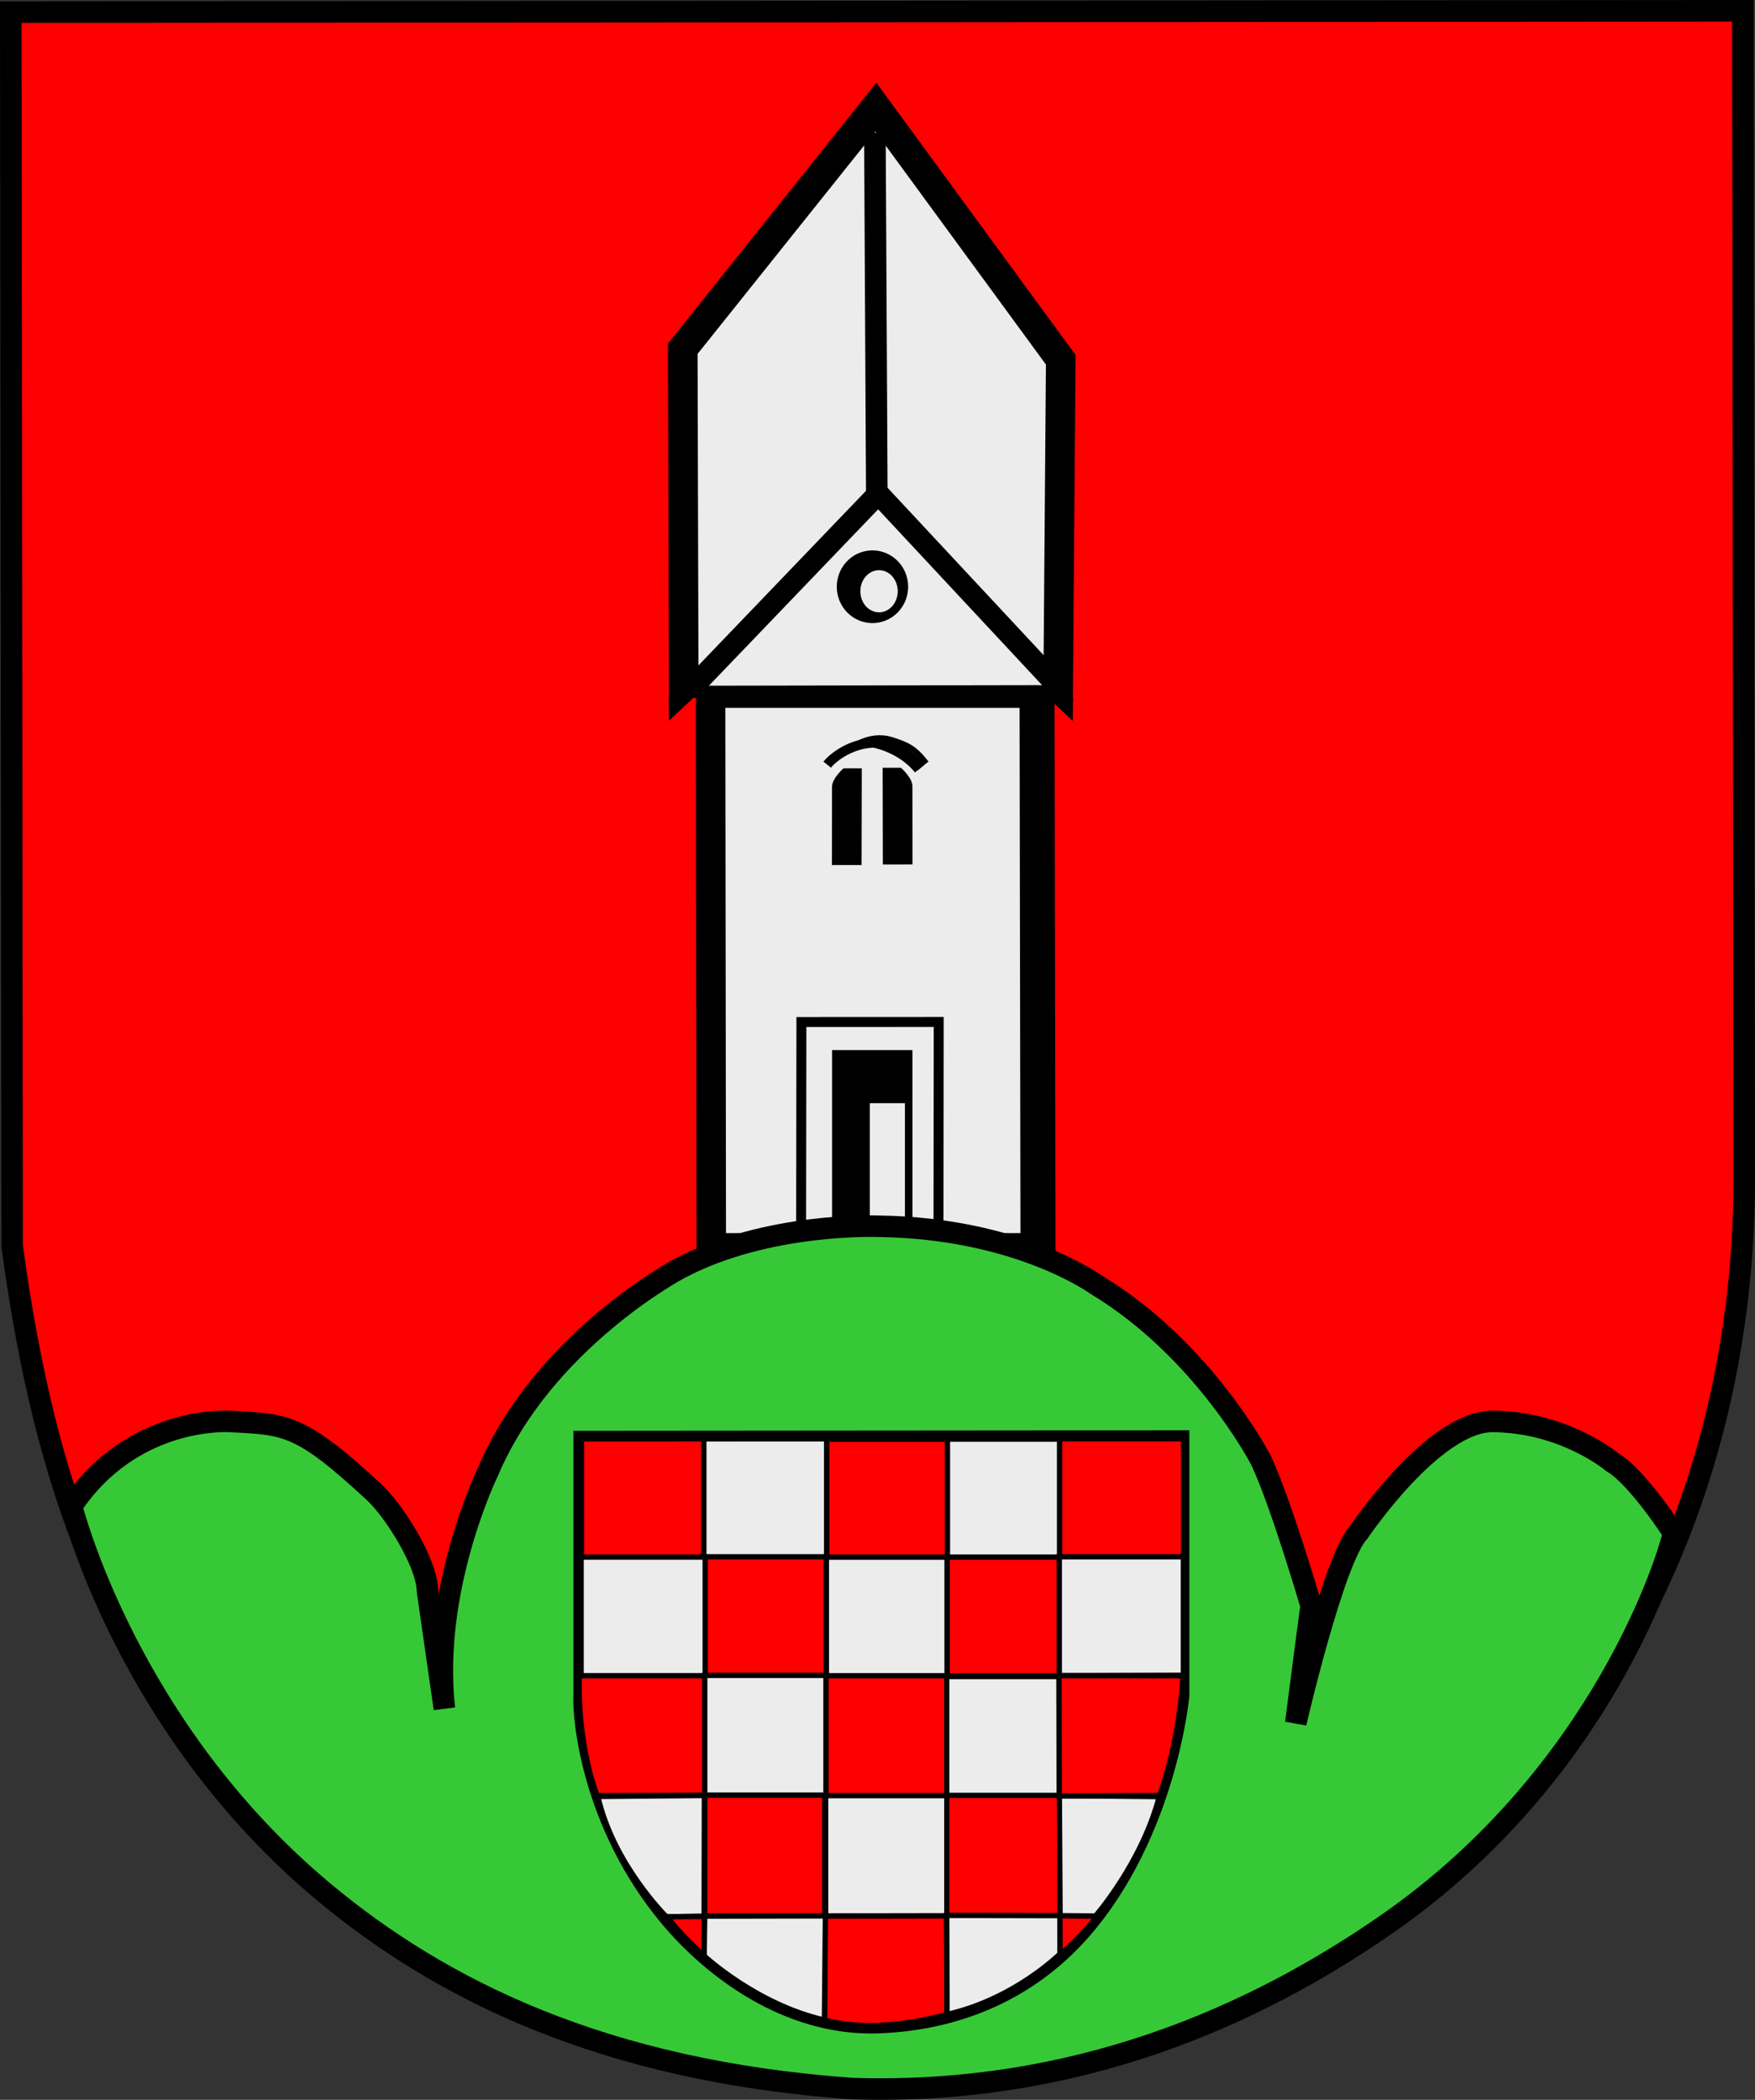 <?xml version="1.0" encoding="UTF-8" standalone="no"?>
<!-- Created with Inkscape (http://www.inkscape.org/) -->

<svg
   xmlns:dc="http://purl.org/dc/elements/1.1/"
   xmlns:cc="http://creativecommons.org/ns#"
   xmlns:rdf="http://www.w3.org/1999/02/22-rdf-syntax-ns#"
   xmlns:svg="http://www.w3.org/2000/svg"
   xmlns="http://www.w3.org/2000/svg"
   xmlns:sodipodi="http://sodipodi.sourceforge.net/DTD/sodipodi-0.dtd"
   xmlns:inkscape="http://www.inkscape.org/namespaces/inkscape"
   width="652.477"
   height="780.55"
   id="svg2"
   sodipodi:version="0.32"
   inkscape:version="0.91 r13725"
   sodipodi:docname="Aegidienberg_Wappen2.svg"
   version="1.0">
  <rect width="100%" height="100%" fill="#333333" stroke="none"/>
  <defs
     id="defs4">
    <marker
       inkscape:stockid="Arrow2Sstart"
       orient="auto"
       refY="0"
       refX="0"
       id="Arrow2Sstart"
       style="overflow:visible">
      <path
         id="path12838"
         style="font-size:12px;fill-rule:evenodd;stroke-width:0.625;stroke-linejoin:round"
         d="M 8.719,4.034 L -2.207,0.016 L 8.719,-4.002 C 6.973,-1.63 6.983,1.616 8.719,4.034 z "
         transform="matrix(0.3,0,0,0.3,-0.69,0)" />
    </marker>
    <marker
       inkscape:stockid="Arrow1Mstart"
       orient="auto"
       refY="0"
       refX="0"
       id="Arrow1Mstart"
       style="overflow:visible">
      <path
         id="path12862"
         d="M 0,0 L 5,-5 L -12.5,0 L 5,5 L 0,0 z "
         style="fill-rule:evenodd;stroke:black;stroke-width:1pt;marker-start:none"
         transform="matrix(0.4,0,0,0.4,4,0)" />
    </marker>
    <marker
       inkscape:stockid="Arrow1Lstart"
       orient="auto"
       refY="0"
       refX="0"
       id="Arrow1Lstart"
       style="overflow:visible">
      <path
         id="path12868"
         d="M 0,0 L 5,-5 L -12.5,0 L 5,5 L 0,0 z "
         style="fill-rule:evenodd;stroke:black;stroke-width:1pt;marker-start:none"
         transform="matrix(0.8,0,0,0.8,10,0)" />
    </marker>
  </defs>
  <sodipodi:namedview
     id="base"
     pagecolor="#ffffff"
     bordercolor="#666666"
     borderopacity="1.0"
     inkscape:pageopacity="0.0"
     inkscape:pageshadow="2"
     inkscape:zoom="0.38549641"
     inkscape:cx="4.3168246"
     inkscape:cy="714.24872"
     inkscape:document-units="px"
     inkscape:current-layer="layer3"
     inkscape:window-width="1280"
     inkscape:window-height="754"
     inkscape:window-x="-4"
     inkscape:window-y="-4"
     showgrid="false"
     inkscape:window-maximized="0" />
  <g
     inkscape:groupmode="layer"
     id="layer2"
     inkscape:label="wappenschild"
     transform="translate(-18.785,-30.012)" />
  <g
     inkscape:label="Ebene 1"
     inkscape:groupmode="layer"
     id="layer1"
     transform="translate(-18.785,-30.012)" />
  <g
     inkscape:groupmode="layer"
     id="layer3"
     inkscape:label="wappen"
     transform="translate(-18.785,-30.012)">
    <g
       id="g29790"
       transform="translate(-545.482,-129.299)">
      <path
         sodipodi:nodetypes="ccscsccc"
         id="path1933"
         d="M 568.267,163.817 L 568.772,622.426 C 581.619,717.491 606.76,773.935 649.754,819.722 C 716.633,890.946 808.166,929.835 889.495,929.007 C 1003.538,928.16 1094.106,875.724 1149.143,801.149 C 1192.582,742.29 1212.744,669.64 1212.744,597.677 L 1212.239,163.312 L 568.267,163.817 z "
         style="fill:red;fill-opacity:1;fill-rule:evenodd;stroke:black;stroke-width:8;stroke-linecap:butt;stroke-linejoin:miter;stroke-miterlimit:4;stroke-dasharray:none;stroke-opacity:1" />
      <rect
         y="421.501"
         x="830.995"
         height="197.143"
         width="120.714"
         id="rect19096"
         style="opacity:1;fill:#ececec;fill-opacity:1;fill-rule:nonzero;stroke:black;stroke-width:1.9;stroke-linecap:butt;stroke-linejoin:miter;stroke-miterlimit:4;stroke-dasharray:none;stroke-dashoffset:0;stroke-opacity:1" />
      <path
         sodipodi:nodetypes="ccccccc"
         id="path28900"
         d="M 821.759,416.976 L 822.264,288.687 L 885.904,208.38 L 894.49,208.38 L 957.625,296.263 L 953.584,417.481 L 821.759,416.976 z "
         style="fill:#ececec;fill-opacity:1;fill-rule:evenodd;stroke:none;stroke-width:1px;stroke-linecap:butt;stroke-linejoin:miter;stroke-opacity:1" />
      <g
         transform="translate(672.305,9.265)"
         id="g12571">
        <rect
           style="opacity:1;fill:black;fill-opacity:1;fill-rule:nonzero;stroke:none;stroke-width:3.7;stroke-linecap:butt;stroke-linejoin:round;stroke-miterlimit:4;stroke-dasharray:none;stroke-dashoffset:0;stroke-opacity:1"
           id="rect10797"
           width="29.873"
           height="63.239"
           x="201.319"
           y="540.39" />
        <rect
           style="opacity:1;fill:#ececec;fill-opacity:1;fill-rule:nonzero;stroke:none;stroke-width:3.7;stroke-linecap:butt;stroke-linejoin:round;stroke-miterlimit:4;stroke-dasharray:none;stroke-dashoffset:0;stroke-opacity:1"
           id="rect12569"
           width="13.036"
           height="43.125"
           x="215.357"
           y="560.13" />
      </g>
      <path
         sodipodi:nodetypes="cccc"
         id="path9910"
         d="M 862.109,615.276 L 862.214,539.227 L 913.264,539.205 L 913.181,615.359"
         style="fill:none;fill-rule:evenodd;stroke:black;stroke-width:3.7;stroke-linecap:butt;stroke-linejoin:miter;stroke-miterlimit:4;stroke-dasharray:none;stroke-opacity:1" />
      <g
         transform="translate(658.396,8.081)"
         id="g19087">
        <g
           id="g19078"
           transform="translate(0.189,7.396657e-2)">
          <path
             sodipodi:nodetypes="cc"
             id="path11808"
             d="M 213.214,435.398 C 217.5,430.041 234.463,419.694 248.236,436.43"
             style="opacity:1;fill:none;fill-rule:evenodd;stroke:black;stroke-width:3.6;stroke-linecap:butt;stroke-linejoin:miter;marker-start:none;marker-mid:none;marker-end:none;stroke-miterlimit:4;stroke-dasharray:none;stroke-opacity:1" />
          <path
             sodipodi:nodetypes="cssc"
             id="path12879"
             d="M 225.327,427.141 C 229.001,425.446 232.967,424.813 237.073,426.057 C 239.307,426.734 242.686,427.878 244.832,429.442 C 247.005,431.026 248.514,432.721 250.139,434.843"
             style="fill:none;fill-rule:evenodd;stroke:black;stroke-width:1.9;stroke-linecap:butt;stroke-linejoin:miter;stroke-miterlimit:4;stroke-dasharray:none;stroke-opacity:1" />
          <path
             sodipodi:nodetypes="cc"
             id="path15536"
             d="M 230.189,428.088 C 230.189,428.088 240.037,429.666 246.603,437.684"
             style="fill:none;fill-rule:evenodd;stroke:black;stroke-width:1.9;stroke-linecap:butt;stroke-linejoin:miter;stroke-miterlimit:4;stroke-dasharray:none;stroke-opacity:1" />
        </g>
        <path
           style="fill:black;fill-opacity:1;fill-rule:evenodd;stroke:black;stroke-width:1px;stroke-linecap:butt;stroke-linejoin:miter;stroke-opacity:1"
           d="M 215.698,443.613 C 215.787,440.756 219.662,437.343 219.662,437.343 L 225.769,437.343 L 225.695,472.297 L 215.668,472.282 L 215.698,443.613 z "
           id="path10034"
           sodipodi:nodetypes="cccccc" />
        <path
           style="fill:black;fill-opacity:1;fill-rule:evenodd;stroke:black;stroke-width:1px;stroke-linecap:butt;stroke-linejoin:miter;stroke-opacity:1"
           d="M 244.592,443.397 C 244.503,440.54 240.628,437.127 240.628,437.127 L 234.521,437.127 L 234.595,472.082 L 244.623,472.066 L 244.592,443.397 z "
           id="path11806"
           sodipodi:nodetypes="cccccc" />
      </g>
      <g
         transform="translate(-621.749,74.751)"
         id="g10029">
        <path
           style="fill:none;fill-rule:evenodd;stroke:black;stroke-width:13.008;stroke-linecap:butt;stroke-linejoin:miter;stroke-miterlimit:4;stroke-dasharray:none;stroke-opacity:1"
           d="M 1571.929,553.281 L 1571.58,346.861"
           id="path6481" />
        <path
           style="fill:none;fill-rule:evenodd;stroke:black;stroke-width:10.964;stroke-linecap:butt;stroke-linejoin:miter;stroke-miterlimit:4;stroke-dasharray:none;stroke-opacity:1"
           d="M 1450.451,549.66 L 1450.2,346.553"
           id="path6483" />
        <path
           style="fill:none;fill-rule:evenodd;stroke:black;stroke-width:7.618;stroke-linecap:butt;stroke-linejoin:miter;stroke-miterlimit:4;stroke-dasharray:none;stroke-opacity:1"
           d="M 1444.767,343.269 L 1578.09,343.034"
           id="path6485" />
      </g>
      <path
         sodipodi:nodetypes="ccccccccccccccccscsc"
         id="path6487"
         d="M 590.903,719.226 C 613.582,685.298 649.528,687.697 649.528,687.697 C 670.741,688.707 676.038,688.634 703.571,714.201 C 710.642,720.767 723.029,740.087 723.208,750.801 L 729.478,794.447 C 724.478,749.804 745.702,706.354 745.702,706.354 C 766.237,657.783 816.413,631.098 816.413,631.098 C 849.27,613.419 891.077,615.145 891.077,615.145 C 943.041,615.859 971.889,636.924 971.889,636.924 C 1011.889,661.031 1033.029,702.048 1033.029,702.048 C 1040.35,717.406 1051.717,756.209 1051.717,756.209 C 1051.002,761.209 1046.013,799.824 1046.013,799.824 C 1046.013,799.824 1060.114,738.756 1069.4,728.935 C 1069.4,728.935 1097.163,687.55 1119.249,687.697 C 1146.035,687.876 1163.696,702.849 1163.696,702.849 C 1172.981,708.207 1186.424,729.113 1186.424,729.113 C 1184.996,736.971 1160.332,818.719 1079.874,874.556 C 1030.021,909.154 964.043,938.272 881.441,935.703 C 788.243,929.218 727.773,898.526 684.764,862.714 C 611.264,801.513 590.903,719.226 590.903,719.226 z "
         style="fill:#37c837;fill-opacity:1;fill-rule:evenodd;stroke:black;stroke-width:8;stroke-linecap:butt;stroke-linejoin:miter;stroke-miterlimit:4;stroke-dasharray:none;stroke-opacity:1" />
      <g
         transform="translate(-187.576,64.853)"
         id="g5564">
        <rect
           style="fill:#ececec;fill-opacity:1;fill-rule:nonzero;stroke:black;stroke-width:1.987;stroke-linecap:butt;stroke-linejoin:miter;stroke-miterlimit:4;stroke-dasharray:none;stroke-dashoffset:0;stroke-opacity:1"
           id="rect12575"
           width="46.141"
           height="44.176"
           x="1103.564"
           y="629.401" />
        <rect
           style="fill:red;fill-opacity:1;fill-rule:nonzero;stroke:black;stroke-width:1.987;stroke-linecap:butt;stroke-linejoin:miter;stroke-miterlimit:4;stroke-dasharray:none;stroke-dashoffset:0;stroke-opacity:1"
           id="rect14347"
           width="46.141"
           height="44.176"
           x="1057.927"
           y="629.417" />
        <rect
           style="fill:#ececec;fill-opacity:1;fill-rule:nonzero;stroke:black;stroke-width:1.987;stroke-linecap:butt;stroke-linejoin:miter;stroke-miterlimit:4;stroke-dasharray:none;stroke-dashoffset:0;stroke-opacity:1"
           id="rect14349"
           width="46.141"
           height="44.176"
           x="1013.044"
           y="629.304" />
        <rect
           style="fill:red;fill-opacity:1;fill-rule:nonzero;stroke:black;stroke-width:1.987;stroke-linecap:butt;stroke-linejoin:miter;stroke-miterlimit:4;stroke-dasharray:none;stroke-dashoffset:0;stroke-opacity:1"
           id="rect14351"
           width="46.141"
           height="44.176"
           x="967.363"
           y="629.264" />
        <path
           style="fill:none;fill-rule:evenodd;stroke:black;stroke-width:4;stroke-linecap:butt;stroke-linejoin:miter;stroke-miterlimit:4;stroke-dasharray:none;stroke-opacity:1"
           d="M 967.026,628.327 L 1192.025,628.148 L 1192.025,724.755 C 1192.025,724.755 1187.409,776.392 1155.002,813.298 C 1138.006,832.655 1112.557,847.098 1078.275,848.327 C 1043.898,849.443 1015.248,827.285 999.312,808.179 C 969.776,772.765 966.498,732.472 967.026,724.577 L 967.026,628.327 z "
           id="path14353"
           sodipodi:nodetypes="cccscscc" />
        <rect
           style="fill:red;fill-opacity:1;fill-rule:nonzero;stroke:black;stroke-width:1.987;stroke-linecap:butt;stroke-linejoin:miter;stroke-miterlimit:4;stroke-dasharray:none;stroke-dashoffset:0;stroke-opacity:1"
           id="rect19665"
           width="46.141"
           height="44.176"
           x="1145.776"
           y="629.296" />
        <rect
           style="fill:red;fill-opacity:1;fill-rule:nonzero;stroke:black;stroke-width:1.987;stroke-linecap:butt;stroke-linejoin:miter;stroke-miterlimit:4;stroke-dasharray:none;stroke-dashoffset:0;stroke-opacity:1"
           id="rect19667"
           width="46.141"
           height="44.176"
           x="1103.45"
           y="673.263" />
        <rect
           style="fill:#ececec;fill-opacity:1;fill-rule:nonzero;stroke:black;stroke-width:1.987;stroke-linecap:butt;stroke-linejoin:miter;stroke-miterlimit:4;stroke-dasharray:none;stroke-dashoffset:0;stroke-opacity:1"
           id="rect19669"
           width="46.141"
           height="44.176"
           x="1057.813"
           y="673.279" />
        <rect
           style="fill:red;fill-opacity:1;fill-rule:nonzero;stroke:black;stroke-width:1.987;stroke-linecap:butt;stroke-linejoin:miter;stroke-miterlimit:4;stroke-dasharray:none;stroke-dashoffset:0;stroke-opacity:1"
           id="rect19671"
           width="46.141"
           height="44.176"
           x="1012.929"
           y="673.166" />
        <rect
           style="fill:#ececec;fill-opacity:1;fill-rule:nonzero;stroke:black;stroke-width:1.987;stroke-linecap:butt;stroke-linejoin:miter;stroke-miterlimit:4;stroke-dasharray:none;stroke-dashoffset:0;stroke-opacity:1"
           id="rect19673"
           width="46.141"
           height="44.176"
           x="967.88"
           y="673.253" />
        <rect
           style="fill:#ececec;fill-opacity:1;fill-rule:nonzero;stroke:black;stroke-width:1.987;stroke-linecap:butt;stroke-linejoin:miter;stroke-miterlimit:4;stroke-dasharray:none;stroke-dashoffset:0;stroke-opacity:1"
           id="rect19675"
           width="46.141"
           height="44.176"
           x="1145.662"
           y="673.158" />
        <path
           style="fill:red;fill-opacity:1;fill-rule:evenodd;stroke:black;stroke-width:2;stroke-linecap:butt;stroke-linejoin:miter;stroke-miterlimit:4;stroke-dasharray:none;stroke-opacity:1"
           d="M 967.221,717.368 L 1014.067,717.368 L 1014.067,761.815 L 973.787,761.941 C 965.832,739.97 967.221,717.368 967.221,717.368 z "
           id="path19679"
           sodipodi:nodetypes="ccccc" />
        <rect
           style="fill:#ececec;fill-opacity:1;fill-rule:nonzero;stroke:black;stroke-width:1.977;stroke-linecap:butt;stroke-linejoin:miter;stroke-miterlimit:4;stroke-dasharray:none;stroke-dashoffset:0;stroke-opacity:1"
           id="rect24106"
           width="45.141"
           height="44.692"
           x="1013.846"
           y="717.245" />
        <rect
           style="fill:red;fill-opacity:1;fill-rule:nonzero;stroke:black;stroke-width:1.977;stroke-linecap:butt;stroke-linejoin:miter;stroke-miterlimit:4;stroke-dasharray:none;stroke-dashoffset:0;stroke-opacity:1"
           id="rect24108"
           width="45.141"
           height="44.692"
           x="1058.924"
           y="717.372" />
        <rect
           style="fill:#ececec;fill-opacity:1;fill-rule:nonzero;stroke:black;stroke-width:1.896;stroke-linecap:butt;stroke-linejoin:miter;stroke-miterlimit:4;stroke-dasharray:none;stroke-dashoffset:0;stroke-opacity:1"
           id="rect24110"
           width="41.938"
           height="44.267"
           x="1103.836"
           y="717.71" />
        <path
           style="fill:none;fill-rule:evenodd;stroke:black;stroke-width:2.019;stroke-linecap:butt;stroke-linejoin:miter;stroke-miterlimit:4;stroke-dasharray:none;stroke-opacity:1"
           d="M 1145.67,717.454 L 1190.845,717.276 C 1190.91,717.309 1191.286,720.887 1190.895,724.369 C 1189.706,734.937 1185.474,753.671 1181.809,761.885 L 1145.67,761.889 L 1145.67,717.454 z "
           id="path24112"
           sodipodi:nodetypes="ccsccc" />
        <rect
           style="fill:#ececec;fill-opacity:1;fill-rule:nonzero;stroke:black;stroke-width:1.977;stroke-linecap:butt;stroke-linejoin:miter;stroke-miterlimit:4;stroke-dasharray:none;stroke-dashoffset:0;stroke-opacity:1"
           id="rect26769"
           width="45.141"
           height="44.692"
           x="1058.798"
           y="761.945" />
        <rect
           style="fill:red;fill-opacity:1;fill-rule:nonzero;stroke:black;stroke-width:1.971;stroke-linecap:butt;stroke-linejoin:miter;stroke-miterlimit:4;stroke-dasharray:none;stroke-dashoffset:0;stroke-opacity:1"
           id="rect26773"
           width="44.642"
           height="44.907"
           x="1013.843"
           y="761.732" />
        <rect
           style="fill:red;fill-opacity:1;fill-rule:nonzero;stroke:black;stroke-width:1.911;stroke-linecap:butt;stroke-linejoin:miter;stroke-miterlimit:4;stroke-dasharray:none;stroke-dashoffset:0;stroke-opacity:1"
           id="rect26775"
           width="42.109"
           height="44.788"
           x="1103.837"
           y="761.823" />
        <path
           style="fill:red;fill-opacity:1;fill-rule:evenodd;stroke:black;stroke-width:2;stroke-linecap:butt;stroke-linejoin:miter;stroke-miterlimit:4;stroke-dasharray:none;stroke-opacity:1"
           d="M 1103.8,806.615 L 1058.454,806.689 L 1058.387,845.468 C 1062.238,846.036 1075.876,850.645 1104.034,843.321 L 1103.8,806.615 z "
           id="path26779"
           sodipodi:nodetypes="ccccc" />
        <path
           style="fill:#ececec;fill-opacity:1;fill-rule:evenodd;stroke:black;stroke-width:2;stroke-linecap:butt;stroke-linejoin:miter;stroke-miterlimit:4;stroke-dasharray:none;stroke-opacity:1"
           d="M 1013.811,806.72 L 1013.633,821.541 C 1013.633,821.541 1033.097,839.666 1058.365,845.38 L 1058.722,806.63 L 1013.811,806.72 z "
           id="path31211"
           sodipodi:nodetypes="ccccc" />
        <path
           style="fill:#ececec;fill-opacity:1;fill-rule:evenodd;stroke:black;stroke-width:2;stroke-linecap:butt;stroke-linejoin:miter;stroke-miterlimit:4;stroke-dasharray:none;stroke-opacity:1"
           d="M 1146.06,806.531 L 1145.986,820.721 C 1145.986,820.721 1129.173,837.583 1103.906,843.298 L 1103.801,806.442 L 1146.06,806.531 z "
           id="path32983"
           sodipodi:nodetypes="ccccc" />
        <path
           style="fill:#ececec;fill-opacity:1;fill-rule:evenodd;stroke:black;stroke-width:2;stroke-linecap:butt;stroke-linejoin:miter;stroke-miterlimit:4;stroke-dasharray:none;stroke-opacity:1"
           d="M 1013.639,806.795 L 999.576,806.974 C 999.576,806.974 979.809,787.509 974.095,762.241 L 1013.729,761.884 L 1013.639,806.795 z "
           id="path34759"
           sodipodi:nodetypes="ccccc" />
        <path
           style="fill:#ececec;fill-opacity:1;fill-rule:evenodd;stroke:black;stroke-width:1.898;stroke-linecap:butt;stroke-linejoin:miter;stroke-miterlimit:4;stroke-dasharray:none;stroke-opacity:1"
           d="M 1145.999,806.804 L 1158.935,806.857 C 1158.935,806.857 1176.31,787.128 1182.786,762.339 L 1145.729,761.981 L 1145.999,806.804 z "
           id="path34761"
           sodipodi:nodetypes="ccccc" />
        <path
           style="fill:red;fill-opacity:1;fill-rule:evenodd;stroke:black;stroke-width:2;stroke-linecap:butt;stroke-linejoin:miter;stroke-miterlimit:4;stroke-dasharray:none;stroke-opacity:1"
           d="M 1000.051,806.958 L 1013.688,806.832 L 1013.625,821.227 C 1010.468,819.08 1000.998,809.231 1000.051,806.958 z "
           id="path2903"
           sodipodi:nodetypes="cccc" />
        <path
           style="fill:red;fill-opacity:1;fill-rule:evenodd;stroke:black;stroke-width:2;stroke-linecap:butt;stroke-linejoin:miter;stroke-miterlimit:4;stroke-dasharray:none;stroke-opacity:1"
           d="M 1159.529,806.706 L 1145.892,806.579 L 1145.955,820.974 C 1149.112,818.828 1158.582,808.979 1159.529,806.706 z "
           id="path5560"
           sodipodi:nodetypes="cccc" />
        <path
           style="fill:red;fill-opacity:1;fill-rule:evenodd;stroke:black;stroke-width:2;stroke-linecap:butt;stroke-linejoin:miter;stroke-miterlimit:4;stroke-dasharray:none;stroke-opacity:1"
           d="M 1191.677,717.344 L 1145.545,717.344 L 1145.634,762.059 L 1182.968,761.917 C 1190.923,739.946 1191.677,717.344 1191.677,717.344 z "
           id="path5562"
           sodipodi:nodetypes="ccccc" />
      </g>
      <g
         transform="translate(657.929,12.478)"
         style="stroke:black;stroke-opacity:1"
         id="g26229">
        <g
           style="stroke:black;stroke-opacity:1"
           id="g22677">
          <path
             sodipodi:nodetypes="ccc"
             id="path20018"
             d="M 163.226,402.884 L 232.857,330.323 L 298.024,400.207"
             style="fill:none;fill-rule:evenodd;stroke:black;stroke-width:8.024;stroke-linecap:butt;stroke-linejoin:miter;stroke-miterlimit:4;stroke-dasharray:none;stroke-opacity:1" />
          <path
             id="path21790"
             d="M 232.321,330.503 L 231.607,196.124"
             style="fill:none;fill-rule:evenodd;stroke:black;stroke-width:8.024;stroke-linecap:butt;stroke-linejoin:miter;stroke-miterlimit:4;stroke-dasharray:none;stroke-opacity:1"
             sodipodi:nodetypes="cc" />
        </g>
        <path
           style="fill:none;fill-rule:evenodd;stroke:black;stroke-width:11;stroke-linecap:butt;stroke-linejoin:miter;stroke-miterlimit:4;stroke-dasharray:none;stroke-opacity:1"
           d="M 160.536,406.291 L 160.179,276.469 L 231.964,186.648 L 300.714,280.576 L 299.704,407.227"
           id="path22681"
           sodipodi:nodetypes="ccccc" />
        <path
           style="fill:black;fill-opacity:1;fill-rule:evenodd;stroke:black;stroke-width:1px;stroke-linecap:butt;stroke-linejoin:miter;stroke-opacity:1"
           d="M 155.446,406.693 L 162.857,406.737 L 155.536,413.612 L 155.446,406.693 z "
           id="path24453"
           sodipodi:nodetypes="cccc" />
        <path
           style="fill:black;fill-opacity:1;fill-rule:evenodd;stroke:black;stroke-width:1px;stroke-linecap:butt;stroke-linejoin:miter;stroke-opacity:1"
           d="M 304.777,406.76 L 297.366,406.804 L 304.688,413.679 L 304.777,406.76 z "
           id="path26227"
           sodipodi:nodetypes="cccc" />
      </g>
      <g
         transform="translate(533.361,8.081)"
         id="g28896">
        <path
           sodipodi:type="arc"
           style="opacity:1;fill:black;fill-opacity:1;fill-rule:nonzero;stroke:none;stroke-width:11;stroke-linecap:butt;stroke-linejoin:miter;stroke-miterlimit:4;stroke-dasharray:none;stroke-dashoffset:0;stroke-opacity:1"
           id="path27122"
           sodipodi:cx="231.19867"
           sodipodi:cy="368.11008"
           sodipodi:rx="7.9549513"
           sodipodi:ry="7.7024131"
           d="m 239.154,368.11 a 7.955,7.702 0 0 1 -7.955,7.702 7.955,7.702 0 0 1 -7.955,-7.702 7.955,7.702 0 0 1 7.955,-7.702 7.955,7.702 0 0 1 7.955,7.702 z"
           transform="matrix(1.667,0,0,1.754,-30.136,-276.328)" />
        <path
           sodipodi:type="arc"
           style="opacity:1;fill:#ececec;fill-opacity:1;fill-rule:nonzero;stroke:none;stroke-width:11;stroke-linecap:butt;stroke-linejoin:miter;stroke-miterlimit:4;stroke-dasharray:none;stroke-dashoffset:0;stroke-opacity:1"
           id="path28894"
           sodipodi:cx="235.99689"
           sodipodi:cy="370.00412"
           sodipodi:rx="6.9447989"
           sodipodi:ry="7.8286819"
           d="m 242.942,370.004 a 6.945,7.829 0 0 1 -6.945,7.829 6.945,7.829 0 0 1 -6.945,-7.829 6.945,7.829 0 0 1 6.945,-7.829 6.945,7.829 0 0 1 6.945,7.829 z"
           transform="translate(121.723,1.01)" />
      </g>
    </g>
  </g>
</svg>
